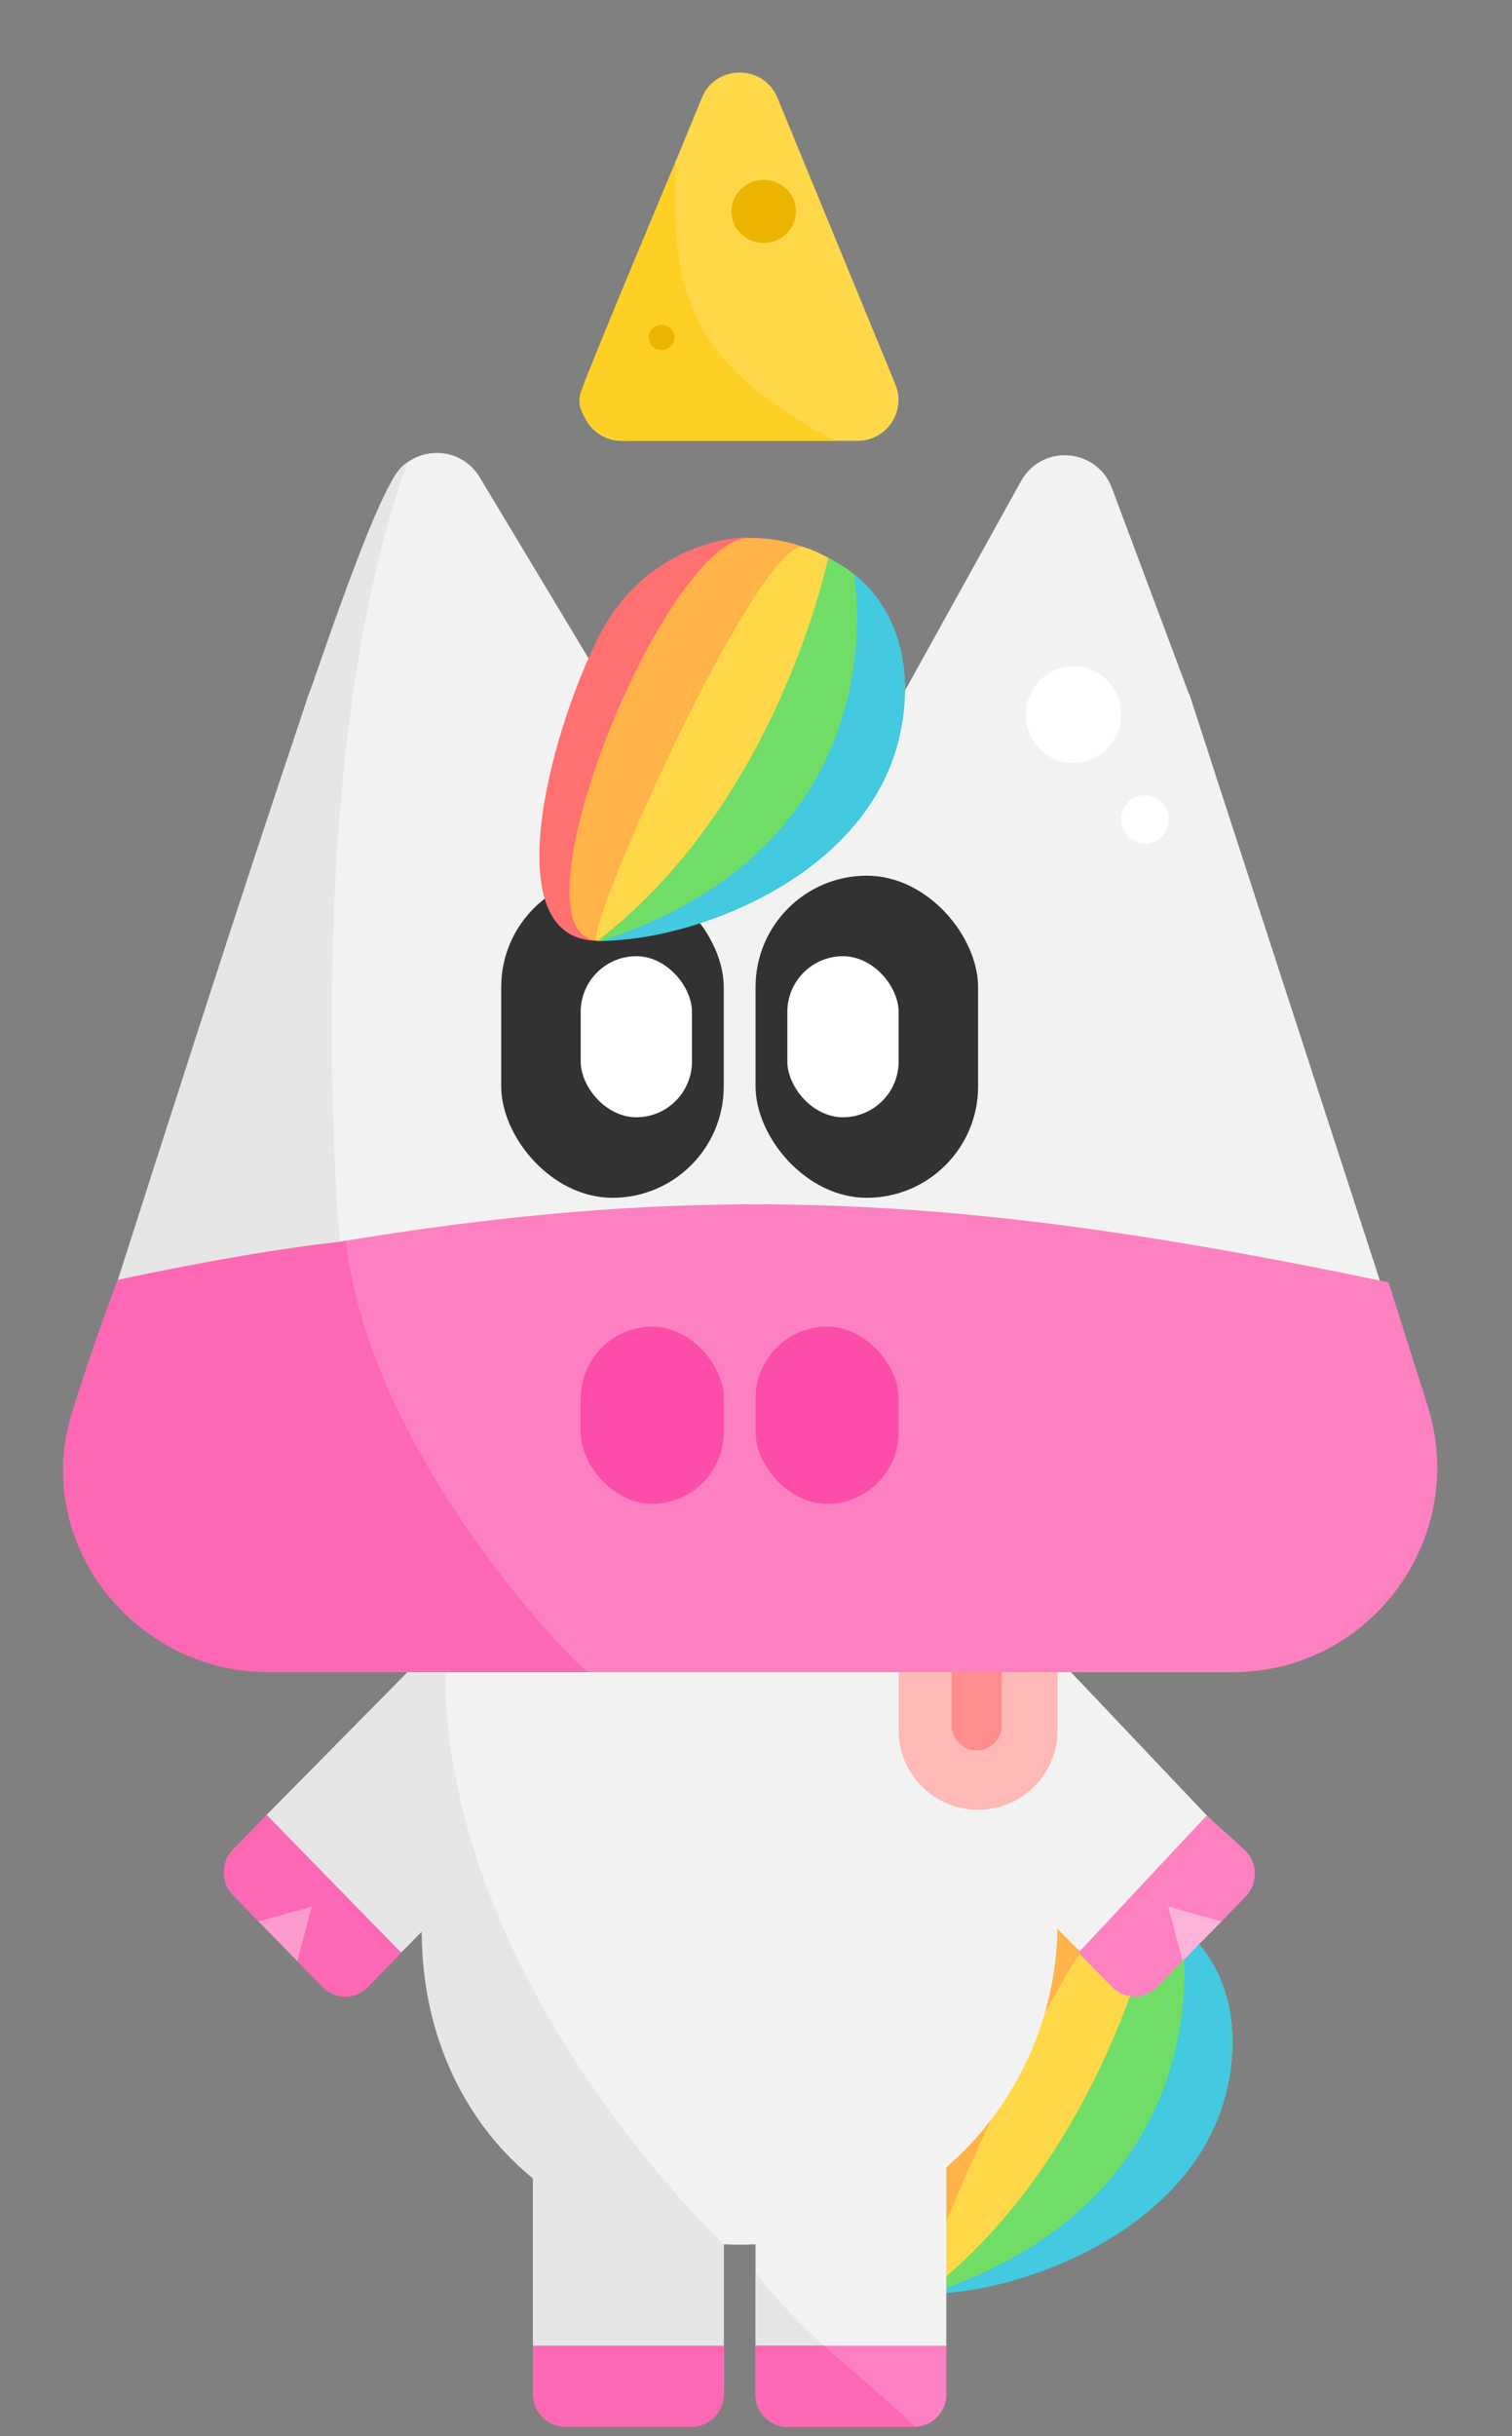 <svg width="100" height="161" viewBox="0 0 100 161" fill="none" xmlns="http://www.w3.org/2000/svg">
<rect x="0" y="0" width="100" height="161" fill="#808080" stroke="none"/>
<path d="M81.509 134.957C81.509 140.469 76.958 144.937 71.344 144.937C65.731 144.937 61.18 140.469 61.18 134.957C61.18 129.446 65.731 124.977 71.344 124.977C76.958 124.977 81.509 129.446 81.509 134.957Z" fill="#FC4EA8"/>
<path d="M62.906 151.192C60.297 152.567 57.138 150.283 57.751 147.438C59.321 140.152 60.595 134.109 62.192 130.66C62.876 129.183 64.702 128.999 66.042 129.948L77.796 138.276C79.152 139.238 79.578 141.048 78.356 142.17C75.382 144.901 69.789 147.564 62.906 151.192Z" fill="#FC4EA8"/>
<path d="M81.508 134.957C81.508 140.468 65.344 151.59 61.18 151.59C54.495 151.59 57.865 138.319 61.18 131.63C64.553 124.822 71.328 124.81 71.344 124.977C71.36 125.143 81.508 129.445 81.508 134.957Z" fill="#FF7171"/>
<path d="M81.508 134.957C81.508 141.611 61.73 151.63 61.179 151.59C54.983 151.149 65.782 124.539 71.344 124.977C76.957 124.977 81.508 129.446 81.508 134.957Z" fill="#FFB349"/>
<path d="M81.509 134.957C81.509 148.263 62.383 151.745 61.18 151.59C59.977 151.435 71.643 125.338 74.733 125.576C75.219 125.613 81.509 127.834 81.509 134.957Z" fill="#FFD849"/>
<path d="M81.508 134.957C81.508 143.55 69.139 151.073 61.945 151.59C61.683 151.609 61.427 151.59 61.179 151.59C73.127 142.441 76.426 126.307 76.426 126.307C76.426 126.307 81.508 128.303 81.508 134.957Z" fill="#70DE66"/>
<path d="M81.508 134.923C81.509 146.6 67.956 151.589 61.519 151.589C81.508 144.936 78.12 127.372 78.12 127.372C78.12 127.372 81.507 129.577 81.508 134.923Z" fill="#43C9E0"/>
<path d="M49.97 137.708H62.586V155.045H49.97V137.708Z" fill="#F3F2F2"/>
<path d="M35.252 137.708H47.868V154.734H35.252V137.708Z" fill="#F3F2F2"/>
<path d="M48.919 148.353C37.307 148.353 27.893 138.821 27.893 127.064V120.677C27.893 108.92 37.307 99.389 48.919 99.389C60.531 99.389 69.945 108.92 69.945 120.677V127.064C69.945 138.821 60.531 148.353 48.919 148.353Z" fill="#F3F2F2"/>
<path d="M29.529 107.904L38.45 116.936L26.601 128.974L17.734 119.996L29.529 107.904Z" fill="#F3F2F2"/>
<path d="M68.353 107.904L59.432 116.936L71.428 128.974L80.296 120.495L68.353 107.904Z" fill="#F3F2F2"/>
<path d="M35.252 143.242L47.867 148.326L47.867 157.932C47.867 159.108 46.926 160.061 45.765 160.061H37.354C36.193 160.061 35.252 156.202 35.252 155.027V143.242Z" fill="#E6E6E6"/>
<path d="M47.867 148.326C36.255 148.326 27.893 139.39 27.893 127.633V120.677C27.893 108.92 29.529 107.904 29.529 107.904C27.945 129.712 47.867 148.326 47.867 148.326Z" fill="#E6E6E6"/>
<path d="M29.529 107.904L27.893 127.633L26.502 129.044C26.502 129.044 18.407 120.828 17.586 119.996L29.529 107.904Z" fill="#E6E6E6"/>
<path d="M49.97 150.2C52.112 152.9 53.914 154.655 55.952 156.189C57.691 157.497 56.902 160.396 54.727 160.396H52.104C50.925 160.396 49.97 159.441 49.97 158.262V150.2Z" fill="#E6E6E6"/>
<path d="M49.97 155.029H62.586V158.262C62.586 159.441 61.63 160.396 60.452 160.396H52.104C50.925 160.396 49.97 159.441 49.97 158.262V155.029Z" fill="#FD81C1"/>
<path d="M49.97 155.029H54.5C54.5 155.029 60.701 160.396 60.483 160.396C60.113 160.396 55.065 160.396 52.101 160.396C50.922 160.396 49.97 159.441 49.97 158.262V155.029Z" fill="#FD68B5"/>
<path d="M35.252 155.03H47.867V158.262C47.867 159.441 46.912 160.396 45.733 160.396H37.386C36.207 160.396 35.252 159.441 35.252 158.262V155.03Z" fill="#FD68B5"/>
<path d="M17.635 119.947L26.544 129.066L24.323 131.339C23.5 132.182 22.164 132.182 21.34 131.339L15.414 125.273C14.59 124.43 14.59 123.063 15.414 122.22L17.635 119.947Z" fill="#FD68B5"/>
<path d="M20.608 126.019L19.666 129.61L17.09 126.981L20.608 126.019Z" fill="#FD9BCE"/>
<path d="M79.803 119.996L71.326 129.054L73.549 131.324C74.374 132.166 75.711 132.166 76.536 131.324L82.373 125.365C83.235 124.485 83.19 123.046 82.277 122.223L79.803 119.996Z" fill="#FD81C1"/>
<path d="M77.272 126.018L78.215 129.61L80.79 126.981L77.272 126.018Z" fill="#FEB4DA"/>
<path d="M20.408 45.902H78.668L93.712 92.176C96.552 100.912 90.125 109.904 81.042 109.904H18.035C8.951 109.904 2.525 100.912 5.365 92.176L20.408 45.902Z" fill="#F3F2F2"/>
<path d="M25.783 32.078C26.791 29.479 30.301 29.171 31.735 31.556L40.424 46.009H20.381L25.783 32.078Z" fill="#F3F2F2"/>
<path d="M67.562 31.736C68.99 29.311 72.551 29.625 73.543 32.263L78.797 46.297H59.491L67.562 31.736Z" fill="#F3F2F2"/>
<path d="M26.936 30.59C19.688 50.726 22.394 82.087 22.562 82.62C22.73 83.152 2.705 100.317 5.534 91.657C20.778 43.951 25.135 31.211 26.936 30.59Z" fill="#E6E6E6"/>
<ellipse cx="70.996" cy="47.231" rx="3.154" ry="3.193" fill="white"/>
<ellipse cx="75.727" cy="54.15" rx="1.577" ry="1.597" fill="white"/>
<path d="M59.432 108.969H69.945V114.356C69.945 117.259 67.591 119.613 64.688 119.613C61.785 119.613 59.432 117.259 59.432 114.356V108.969Z" fill="#FFB8B8"/>
<path d="M62.936 108.968H66.256V114.031C66.256 114.948 65.513 115.691 64.596 115.691C63.679 115.691 62.936 114.948 62.936 114.031V108.968Z" fill="#FF8D8D"/>
<path d="M8.417 84.752C40.992 77.827 59.259 77.929 91.834 84.752L94.414 92.891C97.18 101.62 90.664 110.52 81.507 110.52L18.82 110.52C9.713 110.52 3.203 101.707 5.88 93.001L8.417 84.752Z" fill="#FD81C1"/>
<path d="M7.783 84.584C18.181 82.387 22.886 82.04 22.886 82.04C24.494 96.374 38.384 110.41 38.916 110.52H17.77C8.829 110.52 2.105 101.938 4.751 93.398C5.597 90.666 6.56 87.827 7.783 84.584Z" fill="#FD68B5"/>
<rect x="38.406" y="87.68" width="9.462" height="11.709" rx="4.731" fill="#FC4EA8"/>
<rect x="49.97" y="87.68" width="9.462" height="11.709" rx="4.731" fill="#FC4EA8"/>
<rect x="49.97" y="57.876" width="14.718" height="21.289" rx="7.359" fill="#333232"/>
<rect x="52.073" y="63.198" width="7.359" height="10.644" rx="3.68" fill="white"/>
<rect x="33.149" y="57.876" width="14.718" height="21.289" rx="7.359" fill="#333232"/>
<rect x="38.406" y="63.198" width="7.359" height="10.644" rx="3.68" fill="white"/>
<path d="M59.852 45.54C59.852 51.052 55.302 55.52 49.688 55.52C44.075 55.52 39.524 51.052 39.524 45.54C39.524 40.028 44.075 35.56 49.688 35.56C55.302 35.56 59.852 40.028 59.852 45.54Z" fill="#FC4EA8"/>
<path d="M41.25 61.775C38.641 63.15 35.481 60.866 36.094 58.021C37.665 50.735 38.939 44.692 40.536 41.243C41.219 39.766 43.045 39.582 44.386 40.531L56.139 48.859C57.496 49.82 57.922 51.631 56.7 52.753C53.726 55.483 48.133 58.147 41.25 61.775Z" fill="#FC4EA8"/>
<path d="M59.853 45.539C59.853 51.051 43.688 62.173 39.524 62.173C32.839 62.173 36.21 48.902 39.524 42.213C42.897 35.405 49.672 35.393 49.688 35.56C49.704 35.726 59.853 40.028 59.853 45.539Z" fill="#FF7171"/>
<path d="M59.852 45.54C59.852 52.194 40.074 62.213 39.523 62.173C33.326 61.732 44.126 35.122 49.688 35.56C55.301 35.56 59.852 40.029 59.852 45.54Z" fill="#FFB349"/>
<path d="M59.853 45.539C59.853 58.846 40.727 62.328 39.524 62.173C38.321 62.018 49.987 35.921 53.077 36.158C53.563 36.196 59.853 38.416 59.853 45.539Z" fill="#FFD849"/>
<path d="M59.852 45.539C59.852 54.133 47.483 61.656 40.289 62.173C40.027 62.191 39.771 62.173 39.523 62.173C51.471 53.024 54.77 36.89 54.77 36.89C54.77 36.89 59.852 38.886 59.852 45.539Z" fill="#70DE66"/>
<path d="M59.852 45.506C59.853 57.182 46.3 62.172 39.863 62.172C59.852 55.519 56.464 37.954 56.464 37.954C56.464 37.954 59.851 40.16 59.852 45.506Z" fill="#43C9E0"/>
<path d="M46.419 6.467C47.338 4.235 50.5 4.235 51.419 6.467L59.217 25.402C59.95 27.182 58.642 29.136 56.717 29.136H41.121C39.196 29.136 37.888 27.182 38.621 25.402L46.419 6.467Z" fill="#FFD849"/>
<path d="M44.714 10.615C44.177 20.452 46.574 24.455 55.227 29.136H41.56C39.909 29.258 37.88 27.539 38.406 25.943C38.931 24.346 44.714 10.615 44.714 10.615Z" fill="#FFD024"/>
<ellipse cx="43.759" cy="22.305" rx="0.854" ry="0.833" fill="#EBB400"/>
<ellipse cx="50.508" cy="13.975" rx="2.135" ry="2.083" fill="#EBB400"/>
</svg>
